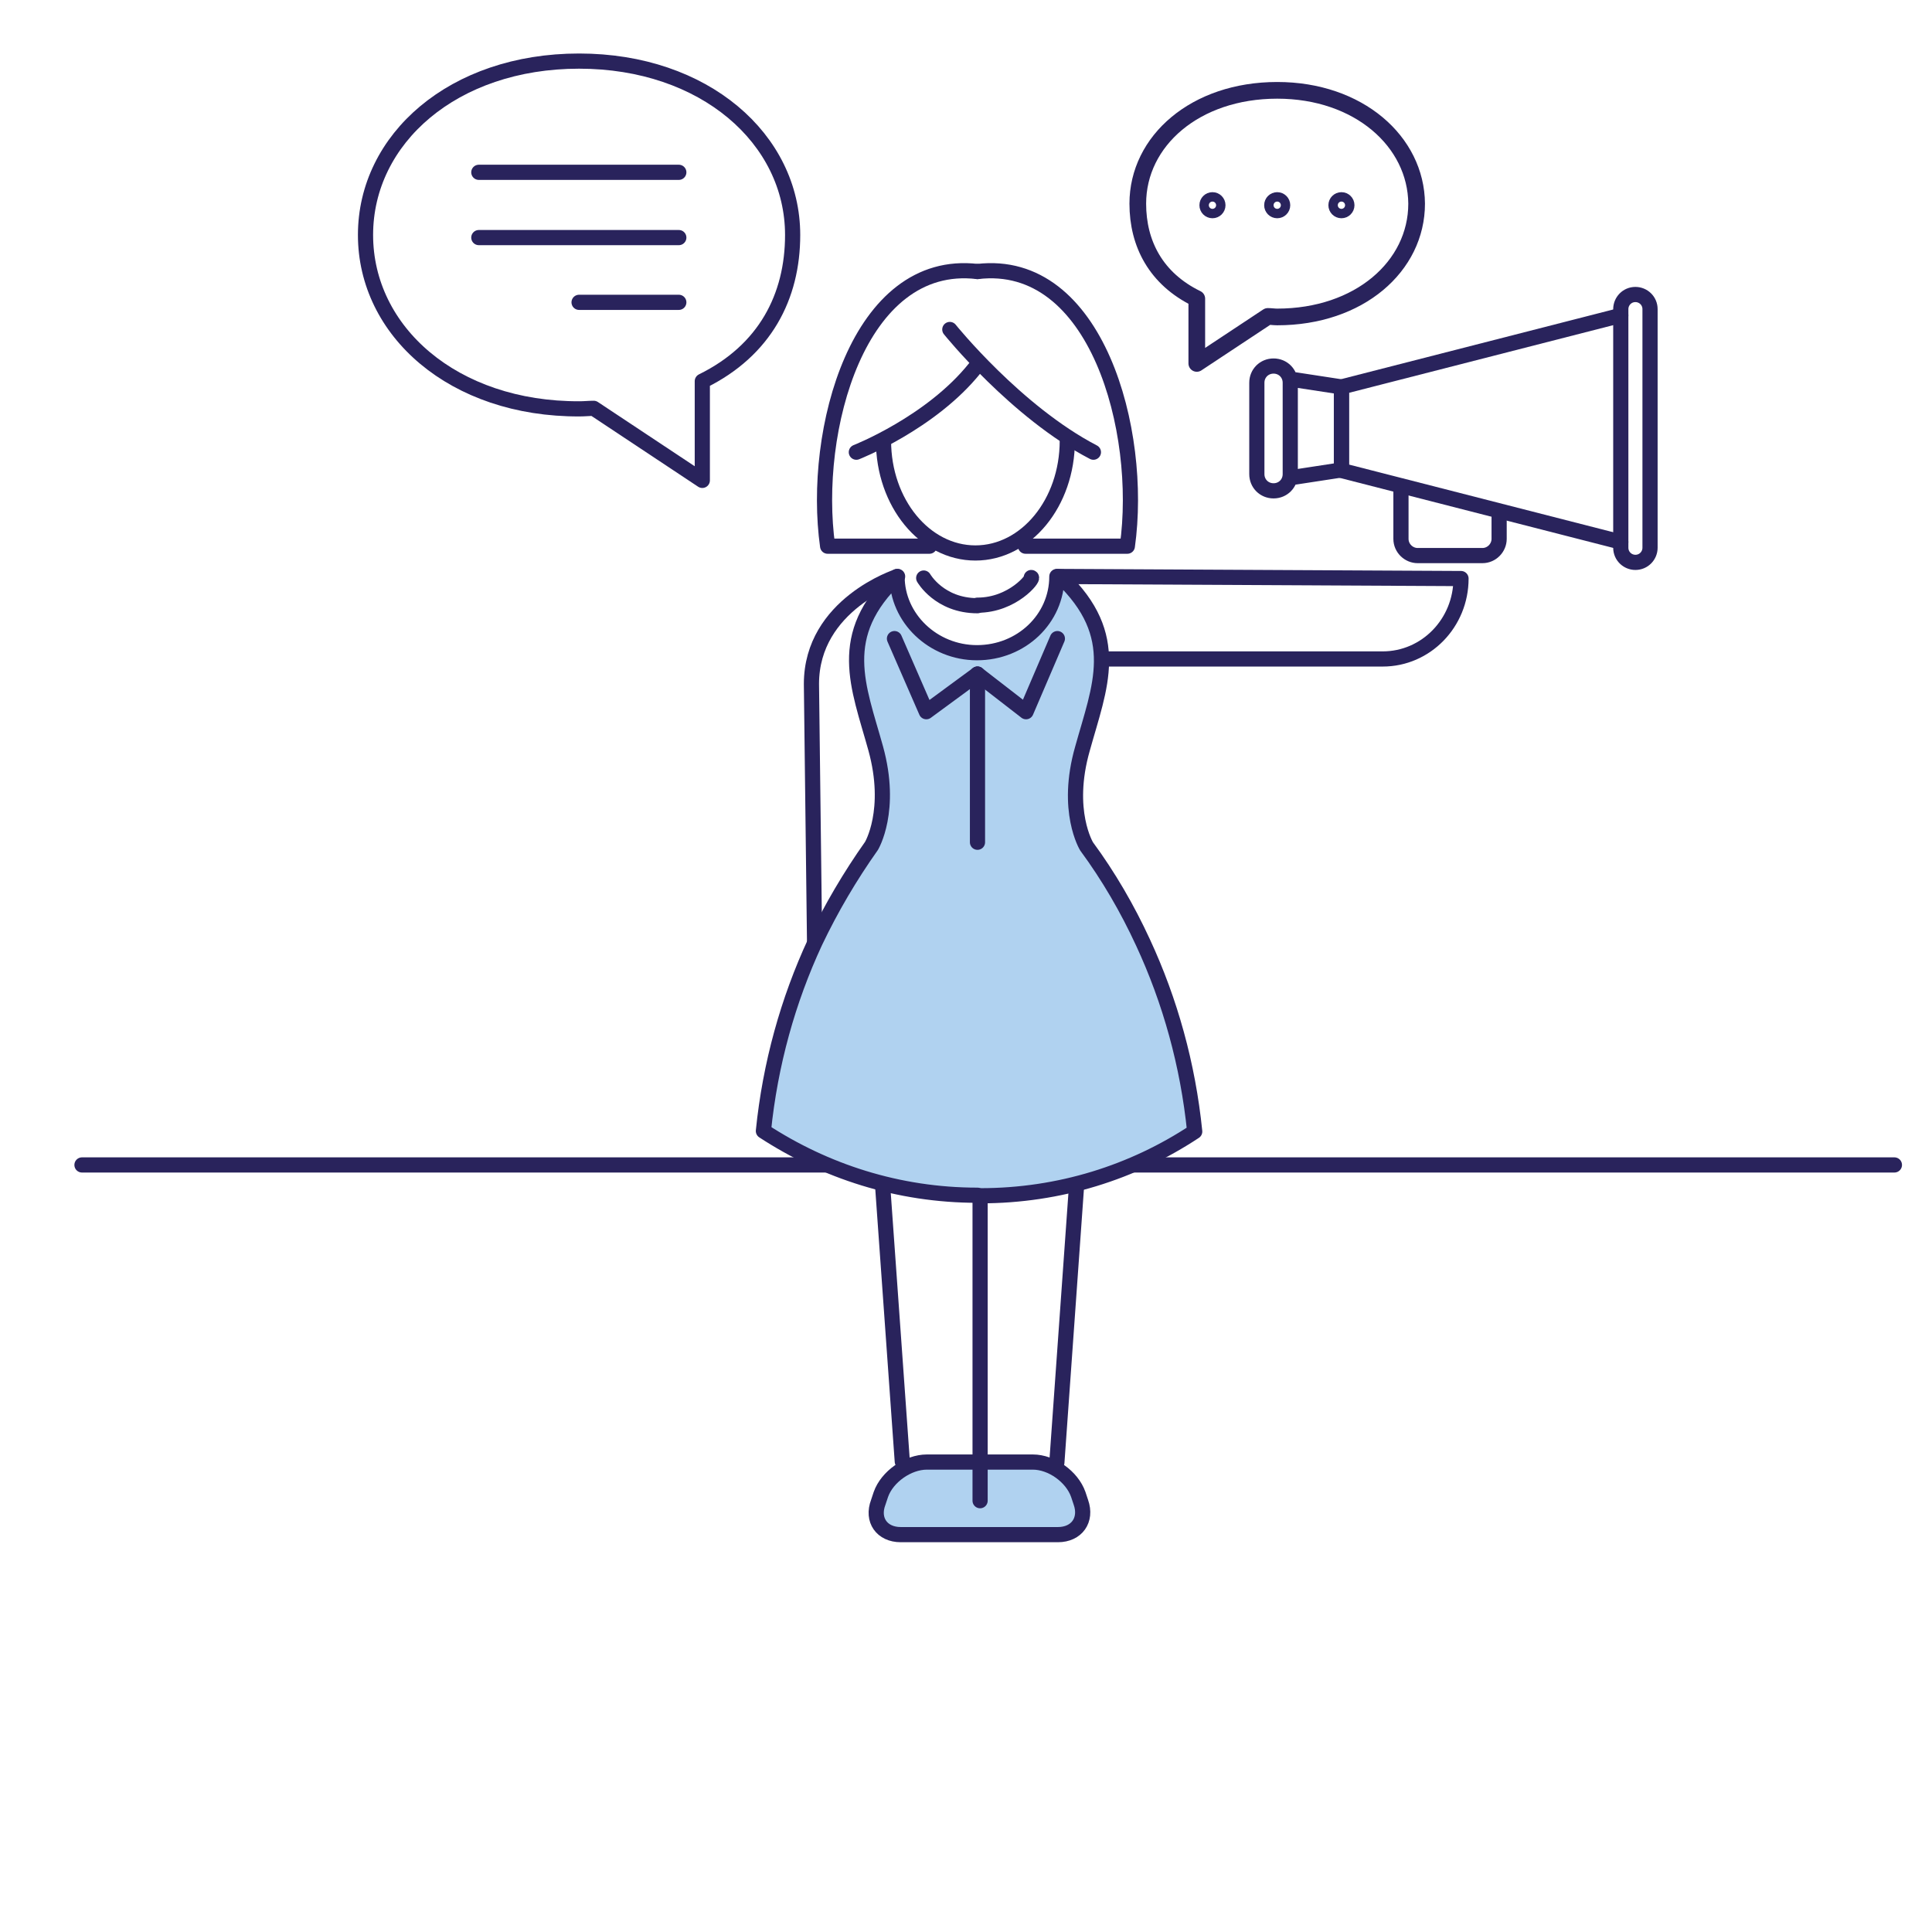 <?xml version="1.0" encoding="utf-8"?>
<!-- Generator: Adobe Illustrator 23.0.2, SVG Export Plug-In . SVG Version: 6.00 Build 0)  -->
<svg version="1.1" id="Intern" xmlns="http://www.w3.org/2000/svg" xmlns:xlink="http://www.w3.org/1999/xlink" x="0px" y="0px"
	 viewBox="0 0 370 370" style="enable-background:new 0 0 370 370;" xml:space="preserve">
<style type="text/css">
	.st0{fill:none;}
	.st1{fill:none;stroke:#29235C;stroke-width:2.907;stroke-linecap:round;stroke-linejoin:round;stroke-miterlimit:10;}
	.st2{fill:none;stroke:#29235C;stroke-width:3.195;stroke-linecap:round;stroke-linejoin:round;stroke-miterlimit:10;}
	.st3{fill:none;stroke:#29235C;stroke-width:1.995;stroke-linecap:round;stroke-linejoin:round;stroke-miterlimit:10;}
	.st4{fill:#B0D2F0;}
</style>
<line class="st0" x1="163" y1="188.1" x2="211.9" y2="188.1"/>
<path class="st1" d="M163.5,142.6"/>
<path class="st1" d="M225.7,171.1"/>
<path class="st1" d="M202.6,110.4l77.2,0.4c0,8.5-6.7,15.4-15,15.4H212l-0.9-0.1"/>
<path class="st1" d="M148.7,166.6"/>
<line class="st1" x1="163.7" y1="223.1" x2="15.7" y2="223.1"/>
<g>
	<path class="st1" d="M268.3,93.1v10.1c0,1.8,1.5,3.2,3.2,3.2h12.4c1.8,0,3.2-1.5,3.2-3.2v-5 M247.1,90.8c0,1.8-1.4,3.2-3.2,3.2
		s-3.2-1.4-3.2-3.2V73.3c0-1.8,1.4-3.2,3.2-3.2s3.2,1.4,3.2,3.2v17.9 M247.1,91.5l9.8-1.5V74.1l-9.8-1.5 M310.4,96.8V59.2
		c0-1.5,1.2-2.8,2.8-2.8c1.5,0,2.8,1.2,2.8,2.8v45.7c0,1.5-1.2,2.8-2.8,2.8c-1.5,0-2.8-1.2-2.8-2.8v-9"/>
	<polyline class="st1" points="310.4,60.4 256.9,74.1 256.9,82.1 256.9,90.1 310.4,103.8 	"/>
</g>
<line class="st1" x1="362.8" y1="223.1" x2="214.8" y2="223.1"/>
<g>
	<path class="st2" d="M244.6,17.3c-15.7,0-26.7,9.7-26.7,21.7c0,7.7,3.5,14.4,11.3,18.2v12.4l13.6-9c0.6,0,1.2,0.1,1.8,0.1
		c15.7,0,26.7-9.7,26.7-21.7C271.2,27.1,260.2,17.3,244.6,17.3z"/>
	<circle class="st2" cx="256.9" cy="39.3" r="0.9"/>
	<circle class="st2" cx="244.6" cy="39.3" r="0.9"/>
	<circle class="st2" cx="232.2" cy="39.3" r="0.9"/>
</g>
<g>
	<path class="st1" d="M110.9,11.7c24,0,40.9,14.9,40.9,33.3c0,11.8-5.3,22.1-17.3,28v19l-20.8-13.8c-0.9,0-1.8,0.1-2.7,0.1
		C86.8,78.4,70,63.4,70,45S86.8,11.7,110.9,11.7z"/>
	<g>
		<line class="st1" x1="130" y1="33" x2="91.7" y2="33"/>
		<line class="st1" x1="130" y1="45.5" x2="91.7" y2="45.5"/>
		<line class="st1" x1="130" y1="57.9" x2="110.9" y2="57.9"/>
	</g>
</g>
<g>
	<line class="st3" x1="217.7" y1="191.6" x2="217.7" y2="208.4"/>
	<path class="st4" d="M207,287.7c1.2,3.4-0.8,6.2-4.4,6.2h-30.1c-3.6,0-5.6-2.8-4.3-6.2l0.5-1.5c1.2-3.4,5.2-6.2,8.8-6.2h20.3
		c3.6,0,7.5,2.8,8.7,6.2L207,287.7z"/>
	<path class="st1" d="M207,287.7c1.2,3.4-0.8,6.2-4.4,6.2h-30.1c-3.6,0-5.6-2.8-4.3-6.2l0.5-1.5c1.2-3.4,5.2-6.2,8.8-6.2h20.3
		c3.6,0,7.5,2.8,8.7,6.2L207,287.7z"/>
	<line class="st1" x1="169" y1="226.6" x2="172.8" y2="279.9"/>
	<line class="st1" x1="206.2" y1="226.7" x2="202.4" y2="280.1"/>
	<line class="st1" x1="187.7" y1="229.3" x2="187.7" y2="287.4"/>
	<path class="st4" d="M202.4,110.4c0,8.1-6.8,14.6-15.3,14.6c-8.4,0-15.3-6.6-15.3-14.6c-11.9,11.3-7.4,21-4.1,32.9
		c3.3,11.9-0.8,18.7-0.8,18.7c-4.1,5.8-7.7,11.9-10.8,18.4c-5.2,11.2-8.6,23.4-9.9,36.2c11.8,7.7,25.8,12.3,41,12.3l0.6,0.1
		c15.1,0,29.2-4.5,41-12.3c-1.3-12.8-4.7-25-9.9-36.2c-3-6.5-6.6-12.7-10.8-18.4c0,0-4.2-6.8-0.8-18.7c3.3-11.9,7.8-21.6-4.1-32.9
		L202.4,110.4z"/>
	<path class="st1" d="M202.4,110.4c0,8.1-6.8,14.6-15.3,14.6c-8.4,0-15.3-6.6-15.3-14.6c-11.9,11.3-7.4,21-4.1,32.9
		c3.3,11.9-0.8,18.7-0.8,18.7c-4.1,5.8-7.7,11.9-10.8,18.4c-5.2,11.2-8.6,23.4-9.9,36.2c11.8,7.7,25.8,12.3,41,12.3l0.6,0.1
		c15.1,0,29.2-4.5,41-12.3c-1.3-12.8-4.7-25-9.9-36.2c-3-6.5-6.6-12.7-10.8-18.4c0,0-4.2-6.8-0.8-18.7c3.3-11.9,7.8-21.6-4.1-32.9
		L202.4,110.4z"/>
	<path class="st1" d="M171.9,110.4c0,0-16.5,5.3-16.5,20.6l0.6,49.4"/>
	<line class="st1" x1="187.2" y1="129.1" x2="187.2" y2="161.3"/>
	<polyline class="st1" points="171.3,122.3 177.4,136.3 187.2,129.1 	"/>
	<polyline class="st1" points="202.5,122.3 196.5,136.3 187.2,129.1 	"/>
	<path class="st1" d="M204.4,84.4c0,11.9-7.9,21.5-17.6,21.5c-9.7,0-17.6-9.6-17.6-21.5"/>
	<path class="st1" d="M164,86.6c0,0,14.3-5.6,22.7-16.1"/>
	<path class="st1" d="M181.9,63.1c0,0,12.7,15.8,27.5,23.5"/>
	<path class="st1" d="M187.2,52c-22.8-2.7-31.8,30.5-28.7,52.6H178"/>
	<path class="st1" d="M196.4,104.6h19.5C219,82.5,210,49.3,187.2,52"/>
	<path class="st1" d="M187.2,116c-7.3,0-10.3-5.3-10.3-5.3"/>
	<path class="st1" d="M197.5,110.6c0.6,0-3.5,5.3-10.3,5.3"/>
</g>
</svg>
